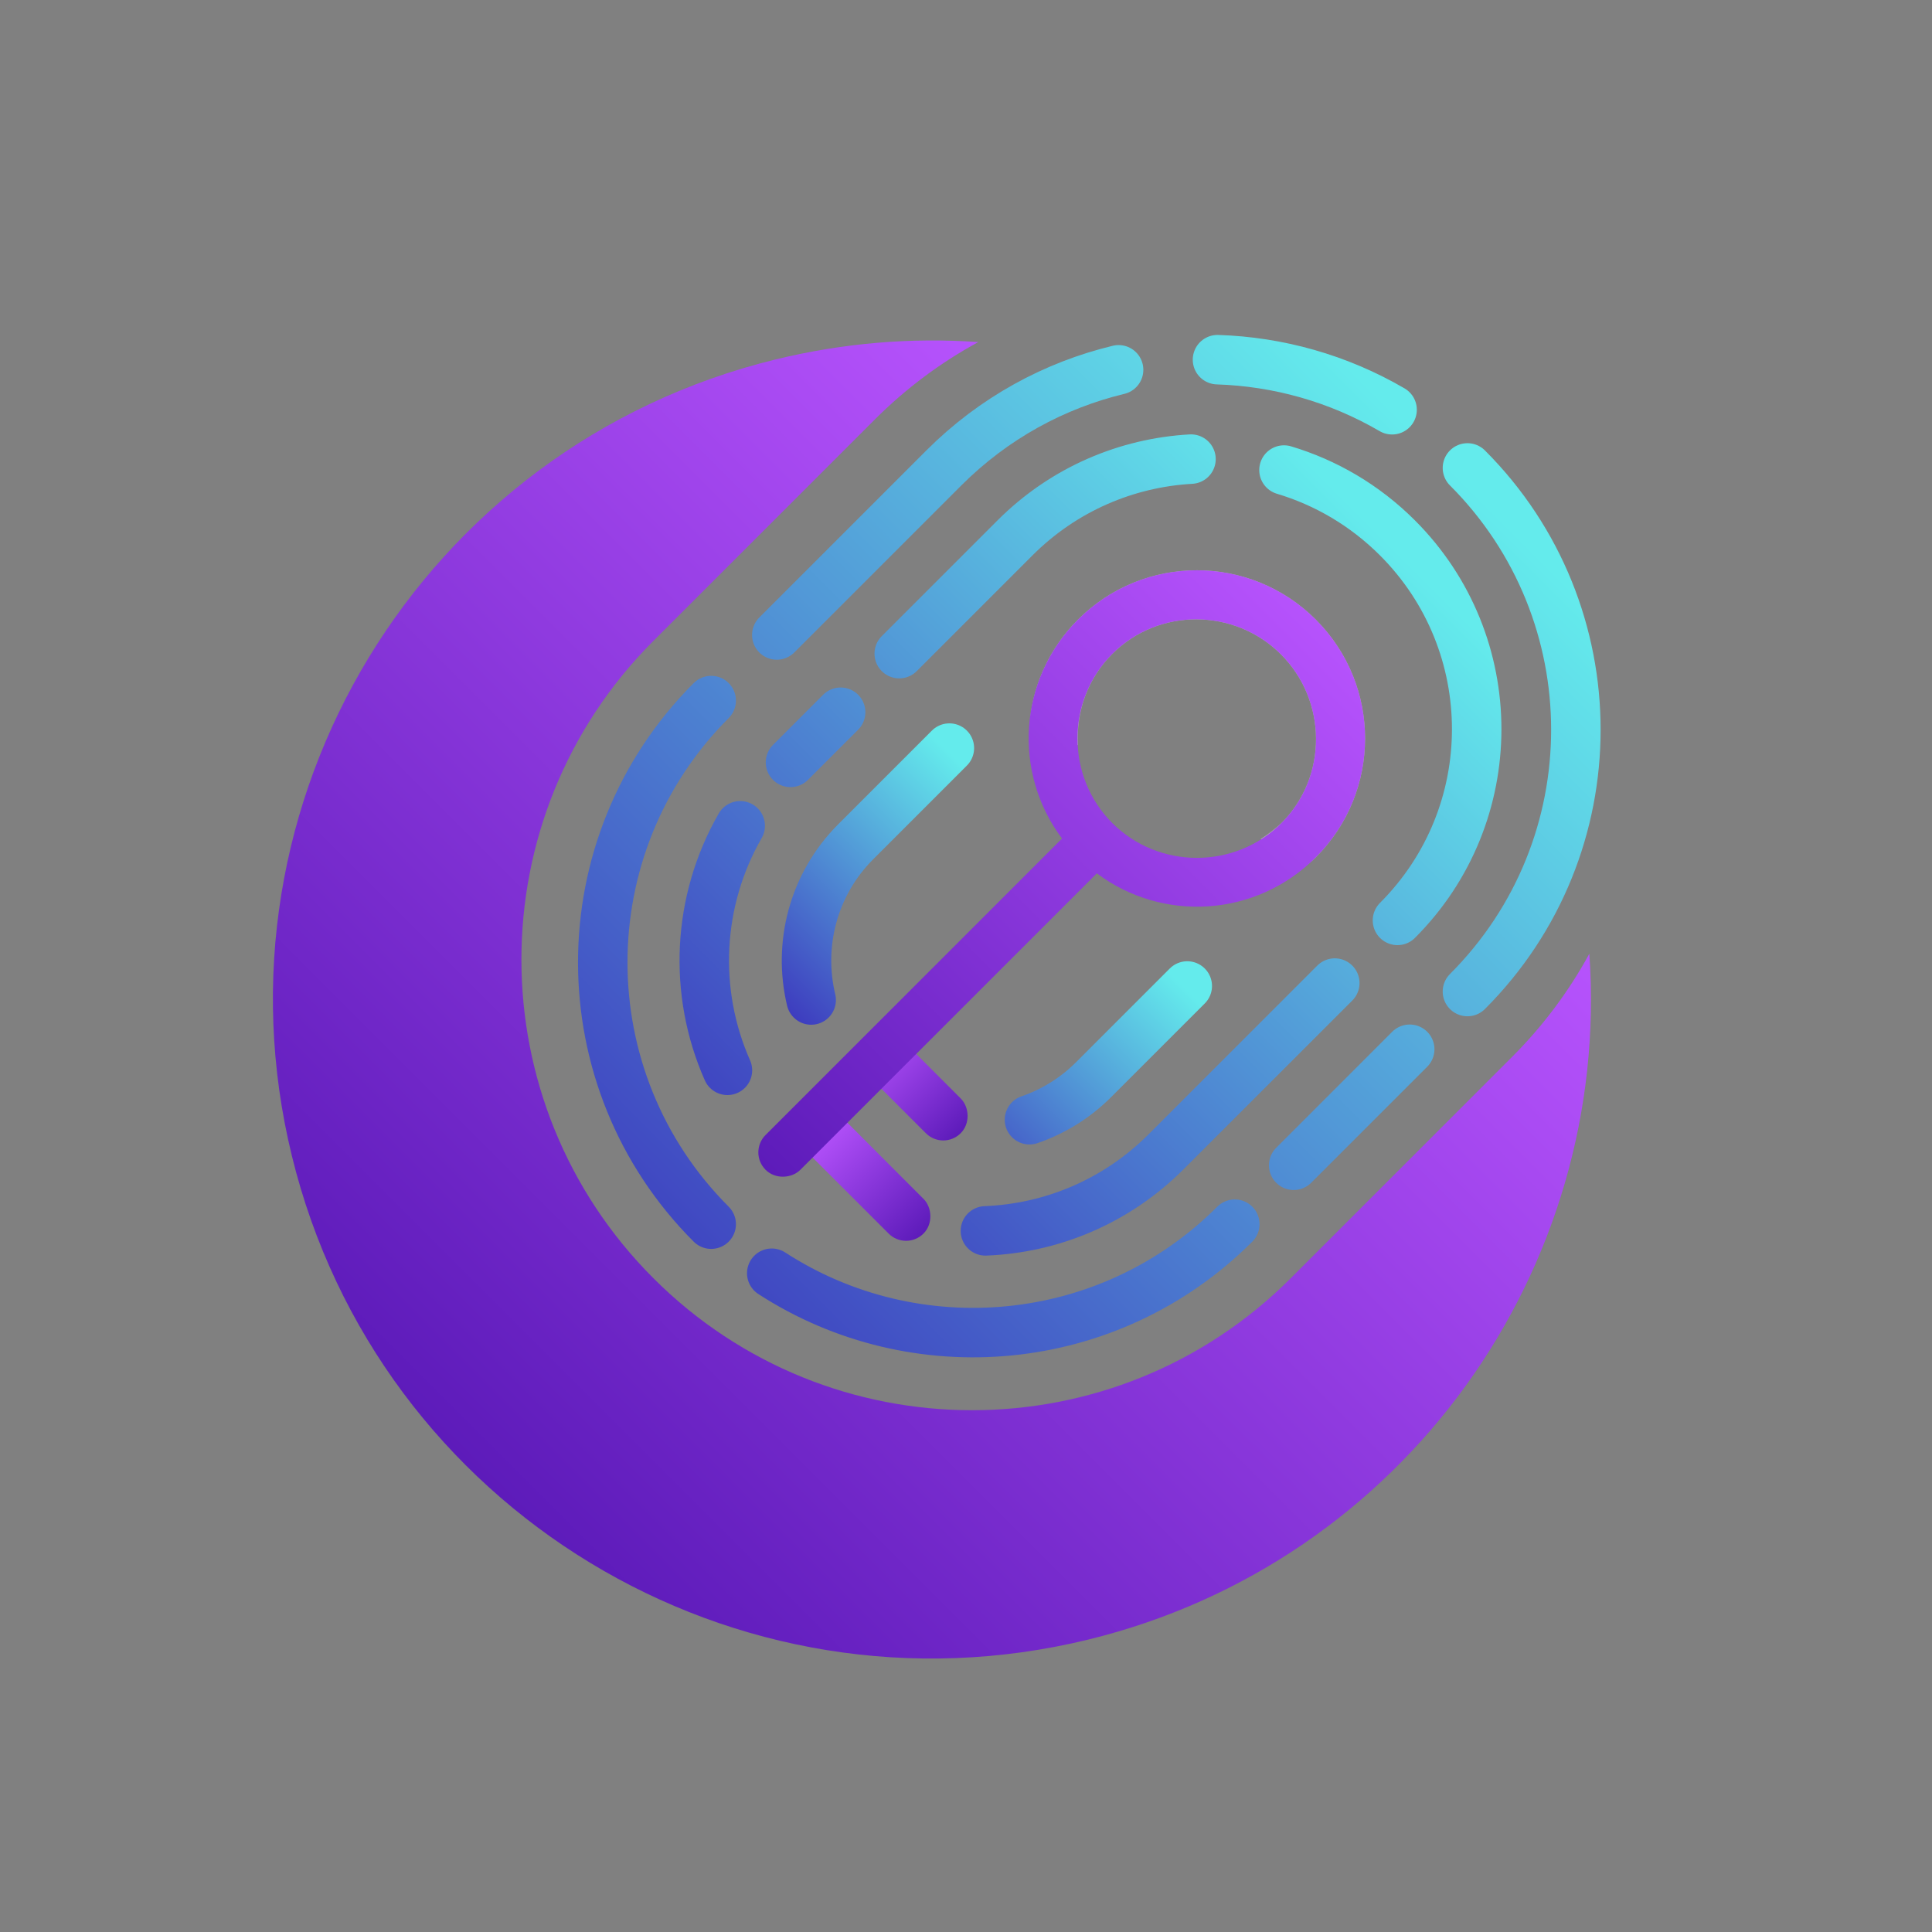 <svg width="2343" height="2343" viewBox="0 0 2343 2343" fill="none" xmlns="http://www.w3.org/2000/svg">
<rect x="0" y="0" width="2343" height="2343" fill="#808080" stroke="none"/>
<path d="M1927.44 1156.64C1902.98 1201.54 1871.75 1243.74 1833.75 1281.74L1565.34 1550.15C1351.9 1763.58 1005.85 1763.58 792.415 1550.15C578.978 1336.71 578.978 990.657 792.415 777.219L1060.82 508.81C1098.96 470.676 1141.33 439.356 1186.41 414.848C1105.9 409.19 1023.15 415.733 940.537 435.918C511.844 540.662 249.232 973.099 353.977 1401.79C458.722 1830.48 891.158 2093.1 1319.85 1988.35C1703.74 1894.55 1954.44 1537.99 1927.44 1156.64Z" fill="url(#paint0_linear_63_183)"/>
<path d="M862.491 1484.59C687.145 1309.25 687.145 1024.95 862.491 849.609M1497.47 1484.59C1344.92 1637.14 1109.92 1656.97 935.927 1544.09M1779.61 567.473C1954.95 742.819 1954.95 1027.11 1779.61 1202.46M1709.6 1272.46L1568.89 1413.17M1688.23 496.926C1622.86 458.776 1549.91 438.532 1476.5 436.193M1356.56 448.482C1278.9 467.186 1205.25 506.85 1144.63 567.473L942.04 770.059" stroke="url(#paint1_linear_63_183)" stroke-width="60" stroke-linecap="round" stroke-linejoin="round"/>
<path d="M958.657 924.562L1019.47 863.75M1694.76 1116.19C1822.85 988.096 1822.85 780.418 1694.76 652.326C1654.97 612.539 1607.5 585.11 1557.13 570.04M1618.74 1192.2L1414.03 1396.91C1353.28 1457.66 1274.62 1489.6 1195.04 1492.72M1444.35 556.774C1366.67 561.13 1290.24 592.981 1230.89 652.326L1090.53 792.686M897.673 1001.46C845.303 1092.43 840.143 1203.15 882.195 1298.01" stroke="url(#paint2_linear_63_183)" stroke-width="60" stroke-linecap="round" stroke-linejoin="round"/>
<path d="M1151.34 907.238L1037.85 1020.73C985.785 1072.8 967.747 1146.01 983.74 1212.73M1439.84 1195.74L1326.35 1309.23C1303.65 1331.93 1276.93 1348.16 1248.48 1357.93" stroke="url(#paint3_linear_63_183)" stroke-width="60" stroke-linecap="round" stroke-linejoin="round"/>
<g style="mix-blend-mode:overlay" opacity="0.4">
<path d="M1307.29 903.785C1287.36 893.234 1268.02 882.488 1249.26 871.547C1253.95 828.171 1273.3 785.382 1307.29 751.385C1387.01 671.668 1515.96 671.668 1595.68 751.385C1675.4 831.102 1675.4 960.056 1595.68 1039.77C1592.94 1042.51 1590.01 1045.05 1586.89 1047.39C1567.74 1037.62 1548.4 1027.66 1528.86 1017.5C1537.46 1012.03 1545.86 1005.58 1554.06 998.156C1610.33 941.885 1609.75 849.859 1553.48 793.588C1497.21 737.317 1405.18 736.731 1348.91 793.002C1318.43 823.482 1304.95 863.926 1307.29 903.785Z" fill="white"/>
</g>
<path d="M973.465 1391.78L1077.7 1496.01C1089.43 1507.74 1108.25 1507.67 1119.91 1496.01C1131.56 1484.36 1130.59 1464.5 1119.91 1453.81L1015.67 1349.57L973.465 1391.78Z" fill="url(#paint4_linear_63_183)"/>
<path d="M1032.74 1284.2L1122.84 1374.3C1134.56 1386.02 1153.39 1385.95 1165.04 1374.3C1176.7 1362.64 1175.73 1342.78 1165.04 1332.09L1074.95 1242L1032.74 1284.2Z" fill="url(#paint5_linear_63_183)"/>
<path fill-rule="evenodd" clip-rule="evenodd" d="M928.429 1376.43L1287.95 1016.91C1228.16 937.196 1234.61 824.068 1307.29 751.385C1387.01 671.668 1515.96 671.668 1595.68 751.385C1675.4 831.102 1675.4 960.056 1595.68 1039.77C1523 1112.46 1409.87 1118.9 1330.15 1059.12L970.633 1418.64C959.944 1429.32 940.084 1430.29 928.429 1418.64C916.775 1406.98 916.706 1388.16 928.429 1376.43ZM1348.91 793.002C1405.18 736.731 1497.21 737.317 1553.48 793.588C1609.75 849.859 1610.33 941.885 1554.06 998.156C1497.79 1054.43 1405.18 1054.43 1348.91 998.156C1292.64 941.885 1292.64 849.273 1348.91 793.002Z" fill="url(#paint6_linear_63_183)"/>
<defs>
<linearGradient id="paint0_linear_63_183" x1="-2366.63" y1="-3223.34" x2="-3846.01" y2="-1743.97" gradientUnits="userSpaceOnUse">
<stop stop-color="#BA55FF"/>
<stop offset="1" stop-color="#35029C"/>
</linearGradient>
<linearGradient id="paint1_linear_63_183" x1="2343.08" y1="1150.66" x2="1288.14" y2="2205.6" gradientUnits="userSpaceOnUse">
<stop stop-color="#64EBEC"/>
<stop offset="1" stop-color="#3B31BC"/>
</linearGradient>
<linearGradient id="paint2_linear_63_183" x1="2105.74" y1="1078.99" x2="1267.05" y2="1917.68" gradientUnits="userSpaceOnUse">
<stop stop-color="#64EBEC"/>
<stop offset="1" stop-color="#3B31BC"/>
</linearGradient>
<linearGradient id="paint3_linear_63_183" x1="1553.54" y1="1314.52" x2="1281.44" y2="1586.61" gradientUnits="userSpaceOnUse">
<stop stop-color="#64EBEC"/>
<stop offset="1" stop-color="#3B31BC"/>
</linearGradient>
<linearGradient id="paint4_linear_63_183" x1="1137.29" y1="1217.19" x2="1324.24" y2="1404.14" gradientUnits="userSpaceOnUse">
<stop stop-color="#BA55FF"/>
<stop offset="1" stop-color="#35029C"/>
</linearGradient>
<linearGradient id="paint5_linear_63_183" x1="1197.18" y1="1110.22" x2="1363.03" y2="1276.08" gradientUnits="userSpaceOnUse">
<stop stop-color="#BA55FF"/>
<stop offset="1" stop-color="#35029C"/>
</linearGradient>
<linearGradient id="paint6_linear_63_183" x1="2636.35" y1="1734.77" x2="1641.12" y2="2730" gradientUnits="userSpaceOnUse">
<stop stop-color="#BA55FF"/>
<stop offset="1" stop-color="#35029C"/>
</linearGradient>
</defs>
</svg>
